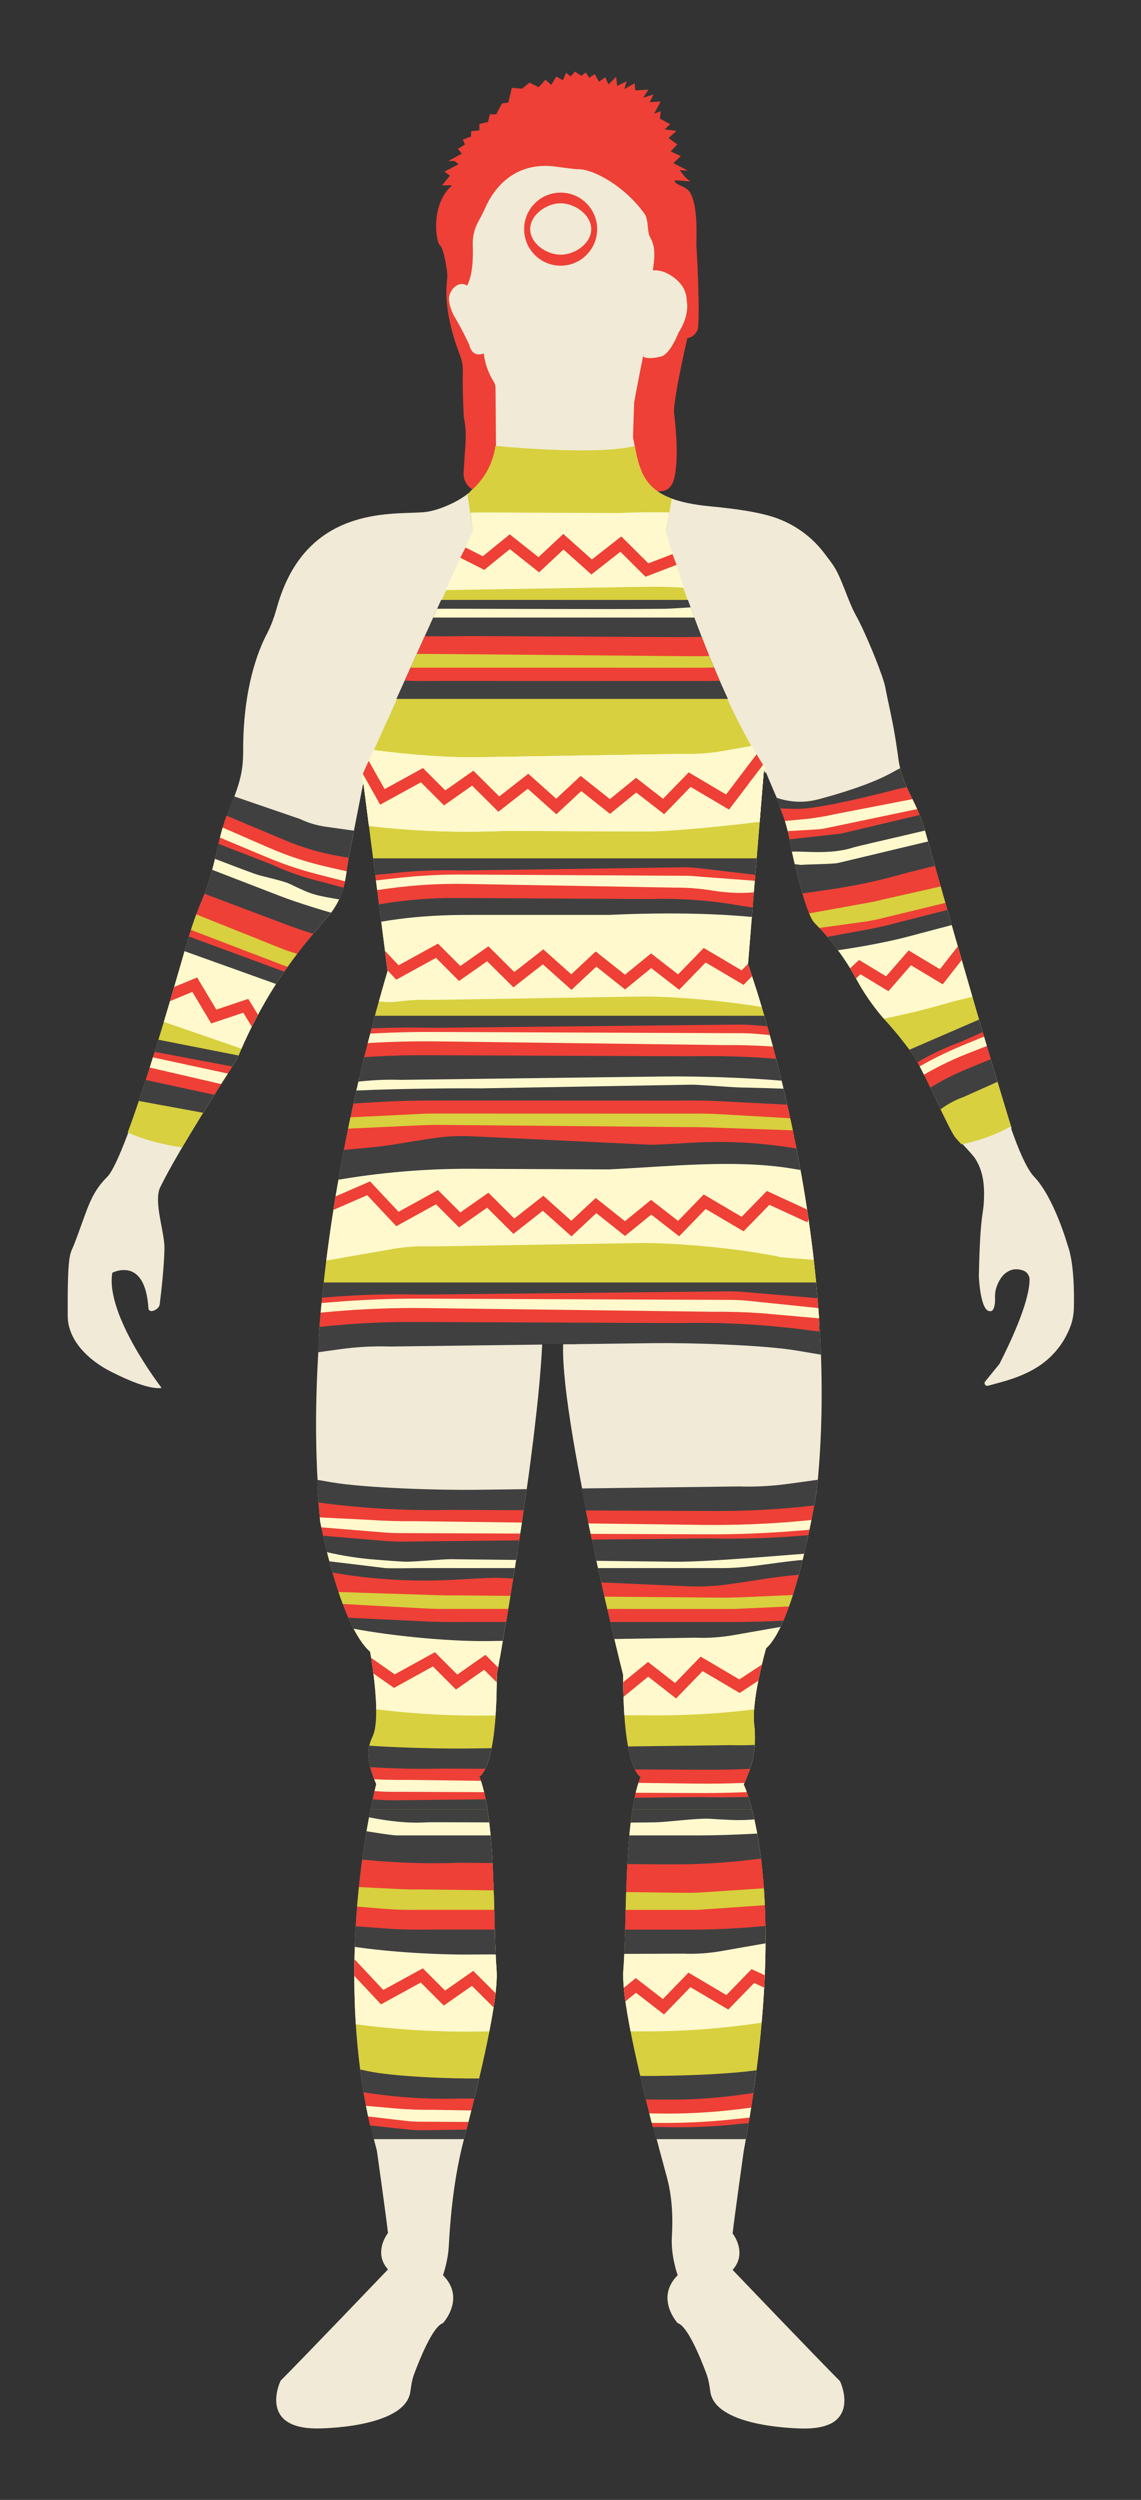 <?xml version="1.0" encoding="utf-8"?>
<!-- Generator: Adobe Illustrator 19.2.1, SVG Export Plug-In . SVG Version: 6.00 Build 0)  -->
<svg version="1.1" id="Layer_1" xmlns="http://www.w3.org/2000/svg" xmlns:xlink="http://www.w3.org/1999/xlink" x="0px" y="0px"
	 viewBox="0 0 148.75 325.75" style="enable-background:new 0 0 148.75 325.75;" xml:space="preserve">
<rect x="0" y="0" width="148.75" height="325.75" fill="#333333" stroke="none"/>
<style type="text/css">
	.st0{fill:#F0EAD6;}
	.st1{fill:#EE4036;}
	.st2{fill:#BE1E2D;}
	.st3{clip-path:url(#XMLID_2_);fill:#404041;}
	.st4{clip-path:url(#XMLID_2_);fill:none;stroke:#FFFFFF;stroke-width:2;stroke-miterlimit:10;}
	.st5{clip-path:url(#XMLID_3_);fill:#F0EAD6;}
	.st6{clip-path:url(#XMLID_3_);fill:#EE4036;}
	.st7{clip-path:url(#XMLID_3_);fill:none;}
	.st8{clip-path:url(#XMLID_3_);fill:none;stroke:#404041;stroke-miterlimit:10;}
	.st9{clip-path:url(#XMLID_3_);fill:#404041;}
	.st10{clip-path:url(#XMLID_3_);fill:#FFF9CD;}
	.st11{clip-path:url(#XMLID_4_);fill:#F0EAD6;}
	.st12{clip-path:url(#XMLID_4_);}
	.st13{clip-path:url(#XMLID_4_);fill:#D8D03E;}
	.st14{clip-path:url(#XMLID_4_);fill:none;}
	.st15{clip-path:url(#XMLID_4_);fill:#404041;}
	.st16{clip-path:url(#XMLID_4_);fill:#EE4036;}
	.st17{clip-path:url(#XMLID_4_);fill:#FFF9CD;}
	.st18{clip-path:url(#XMLID_5_);fill:#FFF9CD;}
	.st19{clip-path:url(#XMLID_5_);fill:none;stroke:#EE4036;stroke-width:1.5;stroke-miterlimit:10;}
	.st20{clip-path:url(#XMLID_4_);fill:none;stroke:#EE4036;stroke-width:1.5;stroke-miterlimit:10;}
	.st21{fill:#FFF9CD;}
	.st22{clip-path:url(#XMLID_6_);fill:#404041;}
	.st23{clip-path:url(#XMLID_6_);fill:#FFF9CD;}
	.st24{clip-path:url(#XMLID_6_);fill:#EE4036;}
	.st25{clip-path:url(#XMLID_6_);fill:#D8D03E;}
	.st26{fill:#404041;}
	.st27{fill:#FFFFFF;}
	.st28{fill:none;}
	.st29{fill:#00ADEE;}
	.st30{fill:#26A9E0;}
	.st31{clip-path:url(#XMLID_7_);fill:#1B75BB;}
	.st32{clip-path:url(#XMLID_7_);fill:#FFFFFF;}
	.st33{clip-path:url(#XMLID_8_);fill:#E5E2B6;}
	.st34{clip-path:url(#XMLID_8_);fill:#EE4036;}
	.st35{clip-path:url(#XMLID_8_);fill:#FFFFFF;}
	.st36{fill:#D7182A;}
	.st37{clip-path:url(#XMLID_9_);fill:#FFF9CD;}
	.st38{clip-path:url(#XMLID_9_);fill:#EE4036;}
	.st39{clip-path:url(#XMLID_9_);fill:#58595B;}
	.st40{clip-path:url(#XMLID_10_);fill:#FFF9CD;}
	.st41{clip-path:url(#XMLID_10_);fill:#EE4036;}
	.st42{clip-path:url(#XMLID_10_);fill:#58595B;}
	.st43{fill:none;stroke:#58595B;stroke-width:1.5;stroke-miterlimit:10;}
	.st44{fill:#58595B;}
	.st45{fill:#A6A8AB;}
	.st46{clip-path:url(#XMLID_11_);fill:#EE4036;}
	.st47{clip-path:url(#XMLID_11_);}
	.st48{clip-path:url(#XMLID_11_);fill:none;stroke:#404041;stroke-miterlimit:10;}
	.st49{clip-path:url(#XMLID_12_);fill:#EE4036;}
	.st50{clip-path:url(#XMLID_12_);}
	.st51{clip-path:url(#XMLID_12_);fill:none;stroke:#404041;stroke-miterlimit:10;}
	.st52{clip-path:url(#XMLID_13_);fill:#D8D03E;}
	.st53{clip-path:url(#XMLID_13_);fill:#00ADEE;}
	.st54{clip-path:url(#XMLID_13_);fill:#EE4036;}
	.st55{clip-path:url(#XMLID_14_);fill:#D8D03E;}
	.st56{clip-path:url(#XMLID_14_);fill:#EE4036;}
	.st57{clip-path:url(#XMLID_14_);fill:#00ADEE;}
	.st58{fill:none;stroke:#404041;stroke-width:1.5;stroke-miterlimit:10;}
	.st59{fill:#EF4136;}
	.st60{opacity:0.51;fill:#BE1E2D;}
	.st61{clip-path:url(#XMLID_15_);fill:#404041;}
	.st62{clip-path:url(#XMLID_15_);fill:#FFF9CD;}
	.st63{fill:#D8D03E;}
	.st64{opacity:0.28;fill:#FFF9CD;}
	.st65{fill:#1B75BB;}
	.st66{clip-path:url(#XMLID_16_);fill:#D8D03E;}
	.st67{clip-path:url(#XMLID_16_);fill:#404041;}
	.st68{opacity:0.62;fill:#D8D03E;}
</style>
<g id="XMLID_640_">
	<path id="XMLID_301_" class="st0" d="M63.48,62.52l0.44-11.98c0-0.03-0.01-0.06-0.02-0.08c-0.14-0.22-0.94-1.51-1.5-3.3
		c-0.21-0.69-0.27-1.43-0.2-2.15l0-0.04c0.14-1.56-0.3-3.11-1.22-4.38c-0.46-0.63-0.89-1.47-0.89-2.39c0,0-3.17-13.74,5.68-17.58
		c0,0,6.96-3.04,14.27,0.48c0,0,6.34,1.67,6.34,5.55c0,0-0.35,7.89,0,9.33c0,0.01,0,0.01,0,0.01c0.05,0.09,0.91,1.74-0.87,4.38
		c-0.01,0.01-0.02,0.03-0.02,0.05c-0.08,0.48-1.41,8.2-1.67,9.14l-0.49,1.98c-0.52,2.09-0.82,4.29-0.35,6.39
		c0.28,1.27-1.1,2.75-1.19,4.04l0,0l1.08,5.21c0,0.09-0.09,0.15-0.18,0.14l-18.69-4.02L63.48,62.52z"/>
	<path id="XMLID_300_" class="st1" d="M85.2,63.98c1.27,0.17,2.29-0.04,2.68-1.58c0.78-3.04-0.02-8.67-0.02-8.67
		c0-2.17,1.75-9.67,1.75-9.67l0,0c0.76-0.11,1.35-0.73,1.41-1.5c0.23-3.23-0.24-10.75-0.24-10.75c0.06-1.99,0.09-4.96-0.73-6.58
		c-0.54-1.08-1.98-1.01-2.12-1.69c-0.03-0.13,2.14,0.16,2.05,0.09c-0.94-0.69-0.91-0.99-1.32-1.36c-0.24-0.21,1.24,0.04,0.94-0.08
		l-1.82-0.93l0.97-0.91l-1.31-0.62l0.85-0.92l-1.14-0.83l1.05-0.92l-1.55-0.2l0.72-0.67l-1.34-0.74l0.12-0.97l-0.86,0.33l0.83-1.58
		l-1.42,0.08l0.5-1l-1.34,0.42l0.67-1.04l-1.71,0.08l-0.08-0.92L81.4,11.6l0.29-1l-1.23,0.59l-0.14-1.17L79.33,11l-0.42-0.93
		l-0.82,0.58l-0.56-1l-0.7,0.49l-0.47-0.69l-0.58,0.43l-0.83-0.55L74.4,9.96l-0.6-0.48l-0.42,0.98l-0.85-0.48l-0.67,1.08l-0.75-0.67
		l-0.88,0.96l-1.21-0.58l-0.96,0.79l-1.33-0.12l-0.46,1.92l-0.83,0.12l-0.75,1.42h-0.83l-0.25,1l-1.11,0.25v0.83l-1.06,0.12
		l-0.05,0.7l-1.04,0.38l0.26,0.65L59.7,19.4l0.5,0.62l-1.75,0.96h0.79l0.54,0.42l-1.83,0.96l0.71,0.54l-1.04,1.25h1.33
		c-2.83,2.42-2.17,7.33-1.58,7.83c0.42,0.36,0.75,2.25,0.9,3.29c0.07,0.45,0.05,0.89,0,1.34c-0.42,3.6,0.92,7.68,1.69,9.66
		c0.28,0.71,0.41,1.47,0.38,2.24c-0.07,1.93,0.12,5.8,0.12,5.8c0.44,2.25,0.23,3.08,0,6.91c-0.01,0.14-0.01,0.28-0.02,0.42
		c0,0.03,0,0.07,0,0.1c-0.01,1.78,1.89,2.92,3.49,2.16l0.19-0.09c1.5-0.67,0.88-1.63,0.71-2.63l-0.15-0.87l-0.08-9.76
		c0-0.29-0.08-0.57-0.24-0.82c-0.01-0.01-0.01-0.02-0.02-0.03c-0.93-1.53-1.43-3.3-1.3-5.08c0.07-0.92-0.1-2.23-1.04-3.8
		c-0.51-0.85-1.62-2.66-1.12-3.58c0.73-1.35,0.82-3.45,0.75-5.38c-0.04-1.12,0.27-2.2,0.83-3.18c0.3-0.53,0.57-1.07,0.82-1.63
		c0.77-1.74,3.12-5.84,8.65-5.4c0.38,0.03,2.98,0.41,3.36,0.4c1.96-0.07,6.05,2.1,8.71,5.77c0.61,0.84,0.32,2.33,0.75,3.08
		c1.23,2.17,0.01,4.17,0.13,8.11c0.04,1.12-0.02,2.25-0.24,3.35c-0.64,3.2-1.9,9.59-1.97,10.1l-0.25,7.69l-0.03,1.22
		c-0.02,1.01,0.62,1.91,1.58,2.22L85.2,63.98z"/>
	<path id="XMLID_299_" class="st0" d="M85.39,35.23c0.51,0,1,0.11,1.46,0.33c1.03,0.5,2.68,1.62,2.68,3.67c0,0,0.46,1.72-1.08,4.14
		c0,0-1.17,3.03-2.42,3.11c0,0-1.43,0.42-2.17,0l0.63-11.25H85.39z"/>
	<path id="XMLID_298_" class="st0" d="M63.09,46.04c0,0-1.48,0.75-1.92-1.13c0,0-0.92-1.97-1.8-3.44c-0.37-0.61-0.64-1.28-0.78-1.98
		c-0.06-0.3-0.08-0.6-0.04-0.82c0.26-1.3,1.48-2.07,2.35-1.44l2.18,5.43V46.04z"/>
	<g id="XMLID_200_">
		<defs>
			<path id="XMLID_201_" d="M139.19,162.27c0,0-1.75-6.2-4.37-8.93c-0.97-1.01-2.05-3.56-3.01-6.32l0.08,0.04
				c0,0-4.57-14.72-11.32-38.89c-1.07-3.82-2.97-5.68-3.44-9.24c-0.08-0.59-0.15-1.13-0.23-1.62c-0.07-0.5-0.15-0.96-0.22-1.39
				c-0.43-2.58-0.83-4.07-1.28-6.42c-0.12-0.64-0.62-2.04-1.24-3.62c-0.27-0.68-0.56-1.38-0.86-2.08c-0.2-0.46-0.4-0.92-0.6-1.36
				c-0.4-0.88-0.79-1.67-1.13-2.28c-1.08-1.97-1.83-4.83-2.91-6.45c-0.34-0.52-0.74-1-1.09-1.48c-1.55-2.1-3.66-3.7-6.1-4.63
				c-2.19-0.84-5.48-1.3-8.87-1.62c-8.82-0.84-9.12-4.05-10.06-8.93c-0.12-0.62-0.18-1.18-0.17-1.66l-17.75,0.17
				c0,0,1.36,7.75-7.54,10.76c-0.69,0.23-1.41,0.39-2.14,0.44c-4.23,0.28-15.21-0.75-18.89,12.3c-0.34,1.22-0.75,2.42-1.34,3.54
				c-1.16,2.21-3.13,7.17-3.09,15.39c0.02,4.68-1.9,6.45-3.1,11.8c-1.91,8.55-2.01,5.75-4.29,13.55
				c-0.89,3.05-7.72,27.4-10.33,30.01c-2.33,2.33-2.57,4.35-4.37,8.93c-0.47,1.18-0.83,0.96-0.78,9.22c0.02,3.18,2.73,5.75,5.57,7.2
				c2.39,1.22,5.21,2.4,6.75,2.15c0,0-7.37-9.5-6.43-15c0,0,4.18-2.25,4.63,4.62c0.05,0.76,1.46,0.25,1.55-0.51
				c0.24-1.91,0.57-4.92,0.62-7.25c0.05-2.13-1.47-6.12-0.54-8.03c2.35-4.79,8.16-13.79,10-16.67c2.43-5.96,5.8-11.49,9.98-16.39
				l1.86-2.17c1.12-1.31,1.91-2.89,2.23-4.59c0.24-1.28,0.38-2.6,0.59-3.66l1.81-9.22l3.16,24.56c0,0,0,0,0,0
				c-0.01,0.04-0.03,0.09-0.04,0.13c-0.05,0.16-0.1,0.34-0.16,0.54c-0.02,0.08-0.05,0.16-0.07,0.24c-0.06,0.18-0.11,0.38-0.17,0.59
				c-0.03,0.11-0.06,0.21-0.09,0.32c-0.06,0.22-0.13,0.45-0.2,0.69c-0.03,0.12-0.07,0.23-0.1,0.36c-0.1,0.34-0.2,0.7-0.31,1.08
				c-0.01,0.03-0.02,0.06-0.03,0.09c-0.12,0.42-0.24,0.87-0.37,1.35c-0.03,0.11-0.06,0.23-0.09,0.35c-0.1,0.36-0.2,0.72-0.3,1.11
				c-0.05,0.17-0.09,0.35-0.14,0.53c-0.09,0.36-0.19,0.72-0.28,1.1c-0.05,0.19-0.1,0.38-0.15,0.57c-0.11,0.43-0.22,0.88-0.34,1.34
				c-0.04,0.14-0.07,0.28-0.11,0.42c-0.15,0.61-0.3,1.24-0.46,1.88c-0.03,0.13-0.06,0.27-0.09,0.4c-0.12,0.52-0.25,1.05-0.37,1.59
				c-0.05,0.23-0.1,0.46-0.16,0.68c-0.11,0.47-0.21,0.95-0.32,1.44c-0.06,0.25-0.11,0.5-0.17,0.76c-0.11,0.51-0.22,1.02-0.33,1.54
				c-0.05,0.24-0.1,0.47-0.15,0.7c-0.16,0.76-0.31,1.53-0.47,2.32c-0.69,3.49-1.35,7.26-1.93,11.22c-0.29,1.98-0.56,4-0.8,6.07
				c-0.12,1.03-0.23,2.07-0.34,3.12c-0.53,5.24-0.86,10.67-0.87,16.12c0,1.13,0.01,2.25,0.03,3.38c0.07,3.15,0.25,6.29,0.56,9.4
				c0.01,0.09,0.01,0.17,0.02,0.26c0,0,2.53,13.5,6.52,17c0,0,0.06,0.33,0.15,0.88c0.05,0.29,0.1,0.65,0.16,1.05
				c0.01,0.06,0.02,0.12,0.03,0.19c0.16,1.2,0.34,2.75,0.42,4.26c0.02,0.31,0.03,0.62,0.03,0.92c0.01,0.61,0,1.19-0.04,1.72
				c-0.06,0.8-0.19,1.49-0.41,1.98c-0.33,0.72-0.59,1.47-0.57,2.27c0.02,0.72,0.16,1.65,0.55,2.78c0.13,0.38,0.29,0.78,0.48,1.2
				c0,0-2.78,10.44-2.86,24.27c-0.05,7.24,0.65,15.41,2.86,23.48c0,0,1.2,8.5,1.45,10.75c0,0-0.95,1.18-0.89,2.65
				c0.03,0.67,0.26,1.4,0.89,2.1c0,0-11.25,11.75-14,14.5c0,0-0.57,1.19-0.57,2.53c0,1.72,0.96,3.69,5.32,3.69
				c0,0,11.6,0.03,12.25-4.82c0.11-0.78,0.21-1.55,0.49-2.28c0.82-2.19,2.49-6.26,3.76-6.63c0,0,1.42-1.54,1.33-3.47
				c-0.04-0.88-0.39-1.84-1.33-2.78c0,0,0.65-1.77,0.76-3.84c0.19-3.53,0.54-7.04,1.21-10.5c0.22-1.15,0.48-2.3,0.78-3.44
				c0.26-0.99,0.53-2.02,0.79-3.08c0.53-2.1,1.06-4.28,1.54-6.4c0.12-0.53,0.24-1.06,0.35-1.57c0.91-4.16,1.56-7.92,1.58-10.15
				c0-0.28-0.01-0.53-0.02-0.76c-0.5-6.25,0-19.5-2.25-25.25c0,0,2.3-0.75,2.27-13.25c0,0,0-0.02,0-0.03c0-0.01,0-0.01,0-0.02
				c0-0.02,0.01-0.04,0.02-0.08c0-0.03,0.01-0.06,0.02-0.09c0.01-0.07,0.03-0.14,0.04-0.24c0.02-0.1,0.04-0.2,0.06-0.33
				c0.01-0.05,0.02-0.1,0.03-0.15c0.03-0.16,0.06-0.34,0.1-0.54c0-0.02,0.01-0.04,0.01-0.06c0.04-0.2,0.07-0.42,0.12-0.65
				c0.01-0.07,0.02-0.13,0.04-0.2c0.05-0.27,0.1-0.56,0.15-0.87c0-0.02,0.01-0.04,0.01-0.06c0.06-0.34,0.12-0.69,0.19-1.07
				c0,0,0-0.01,0-0.01c0.06-0.37,0.13-0.75,0.2-1.16c0.01-0.03,0.01-0.06,0.02-0.09c0.07-0.41,0.14-0.84,0.22-1.29
				c0-0.02,0.01-0.05,0.01-0.07c0.07-0.44,0.15-0.9,0.23-1.36c0.01-0.05,0.02-0.1,0.02-0.15c0.08-0.47,0.16-0.96,0.24-1.46
				c0-0.03,0.01-0.05,0.01-0.08c0.17-1.04,0.35-2.14,0.53-3.28c0-0.03,0.01-0.05,0.01-0.08c0.09-0.56,0.18-1.13,0.27-1.71
				c0.01-0.03,0.01-0.07,0.02-0.1c0.28-1.79,0.57-3.67,0.85-5.58c0-0.02,0.01-0.05,0.01-0.07c0.09-0.62,0.18-1.25,0.27-1.87
				c0.01-0.04,0.01-0.07,0.02-0.11c0.28-1.93,0.55-3.87,0.79-5.79c0-0.03,0.01-0.06,0.01-0.1c0.08-0.62,0.16-1.24,0.24-1.86
				c0-0.04,0.01-0.07,0.01-0.11c0.08-0.62,0.15-1.24,0.22-1.85c0,0,0-0.01,0-0.01c0.15-1.24,0.28-2.46,0.4-3.63
				c0-0.03,0.01-0.07,0.01-0.1c0.06-0.57,0.11-1.12,0.16-1.67c0-0.04,0.01-0.08,0.01-0.12c0.15-1.68,0.27-3.26,0.34-4.7
				c0-0.03,0-0.07,0.01-0.1c0.02-0.46,0.04-0.9,0.05-1.32c0-0.04,0-0.07,0-0.11c0-0.13,0-0.25,0.01-0.38h2.76
				c0,0.02-0.01,0.05-0.01,0.07c0,0,0,0.01,0,0.01c-0.34,1.7-0.16,4.79,0.33,8.59c0.07,0.54,0.15,1.1,0.23,1.67
				c0.25,1.71,0.54,3.52,0.87,5.4c0.11,0.62,0.22,1.26,0.34,1.89c0.23,1.27,0.48,2.56,0.74,3.85c0.13,0.64,0.26,1.29,0.39,1.93
				c0.23,1.15,0.47,2.29,0.71,3.42c0.06,0.27,0.11,0.54,0.17,0.8c1.98,9.24,3.97,17.11,3.97,17.11c-0.02,10.16,1.49,12.56,2.06,13.1
				c0.13,0.13,0.21,0.15,0.21,0.15c-2.25,5.75-1.75,19-2.25,25.25c-0.11,1.4,0.18,3.79,0.7,6.64c0.05,0.29,0.11,0.58,0.16,0.87
				c0.17,0.88,0.36,1.8,0.56,2.75c0.07,0.31,0.14,0.63,0.21,0.95c0.21,0.96,0.43,1.94,0.67,2.92c0.08,0.33,0.16,0.66,0.23,0.99
				c0.24,0.99,0.48,1.97,0.72,2.95s0.49,1.94,0.73,2.87c0.16,0.62,0.32,1.23,0.48,1.83c0.08,0.3,0.16,0.59,0.23,0.88
				c0.15,0.58,0.3,1.14,0.45,1.68c0.15,0.54,0.29,1.05,0.42,1.55c0.18,0.64,0.32,1.29,0.43,1.94c0.22,1.31,0.31,2.63,0.32,3.96
				c0,0.66-0.02,1.33-0.06,1.99c-0.03,0.47-0.02,0.94,0.01,1.39c0.07,1.02,0.27,1.94,0.45,2.6c0.04,0.15,0.07,0.28,0.11,0.39
				c0.11,0.38,0.19,0.6,0.19,0.6c-3,3,0,6.25,0,6.25l0,0c0.16,0.05,0.32,0.15,0.49,0.3c0.29,0.25,0.58,0.65,0.88,1.12
				c0.14,0.23,0.28,0.46,0.42,0.72c0.23,0.43,0.46,0.89,0.68,1.36c0.11,0.23,0.21,0.46,0.31,0.7c0.23,0.53,0.44,1.05,0.63,1.54
				c0.13,0.32,0.24,0.62,0.34,0.9c0.07,0.18,0.13,0.37,0.18,0.56c0.15,0.56,0.23,1.14,0.31,1.72c0.06,0.45,0.22,0.86,0.45,1.24
				c0.16,0.25,0.35,0.48,0.57,0.69c0.11,0.11,0.23,0.21,0.35,0.31c0.25,0.2,0.52,0.38,0.82,0.55c0.59,0.34,1.26,0.62,1.97,0.86
				c0.18,0.06,0.36,0.11,0.54,0.17c3.46,1.01,7.55,1,7.55,1c7.75,0,4.75-6.22,4.75-6.22c-2.75-2.75-14-14.5-14-14.5
				c2-2.25,0-4.75,0-4.75c0.25-2.25,1.45-10.75,1.45-10.75c6.4-34.5,0-47.75,0-47.75c0.26-0.56,0.48-1.1,0.67-1.61
				c0.19-0.5,0.34-1,0.46-1.52c0.24-1.03,0.34-2.08,0.33-3.14c-0.01-0.53-0.04-1.06-0.1-1.59c-0.09-0.81-0.04-1.84,0.09-2.92
				c0.38-3.24,1.46-6.97,1.46-6.97c3.98-3.5,6.63-20.74,6.63-20.74c3.5-34-8.99-68.37-8.99-68.37l2.08-25.37l0.52,1.26
				c1.8,4.35,2.27,4.63,3.09,9.27c0,0,1.77,8.21,2.99,9.43c2.15,2.17,3.98,4.62,5.43,7.28c0.08,0.14,0.16,0.29,0.24,0.43
				c0.52,0.94,1.1,1.84,1.73,2.71c0.63,0.87,1.3,1.71,2.02,2.5c0.67,0.74,1.51,1.72,2.39,2.87c0.29,0.38,0.59,0.78,0.89,1.2
				c0.19,0.26,0.4,0.6,0.62,0.99c0.33,0.59,0.7,1.29,1.08,2.06c0.51,1.02,1.04,2.15,1.55,3.24c0.9,1.91,1.75,3.69,2.32,4.58
				c0.22,0.34,2.11,2.21,2.6,2.96c0.86,1.35,1.13,2.91,1.13,4.46c0,3.25-0.49,1.59-0.68,10.86c0,0,0.18,4.52,1.43,4.52
				c0,0,0.86,0.22,0.78-1.86c-0.02-0.55,0.08-1.1,0.29-1.61c0.27-0.67,0.74-1.47,1.51-1.81c0.31-0.14,0.67-0.21,1.08-0.17
				c0.21,0.02,0.43,0.07,0.66,0.15c0.12,0.04,0.24,0.1,0.34,0.18c0.3,0.22,0.5,0.58,0.51,0.97c0.02,1.28-0.51,4.31-3.92,11.03
				l-1.86,2.29c-0.22,0.27,0.03,0.66,0.36,0.56c0.52-0.15,1.15-0.3,1.83-0.5c0.46-0.13,0.94-0.28,1.44-0.45s1.02-0.37,1.53-0.61
				c2.33-1.06,4.72-2.84,6.02-6.15c0.32-0.81,0.47-1.68,0.49-2.55C140.05,168.37,140.01,164.48,139.19,162.27z"/>
		</defs>
		<clipPath id="XMLID_2_">
			<use xlink:href="#XMLID_201_"  style="overflow:visible;"/>
		</clipPath>
		<path id="XMLID_297_" style="clip-path:url(#XMLID_2_);fill:#F0EAD6;" d="M139.27,162.27c0,0-1.75-6.2-4.37-8.93
			c-0.97-1.01-2.05-3.56-3.01-6.32l0.08,0.04c0,0-4.57-14.72-11.32-38.89c-1.07-3.82-2.97-5.68-3.44-9.24
			c-0.62-4.69-1.12-6.31-1.72-9.43c-0.28-1.47-2.49-6.9-3.83-9.34c-1.08-1.97-1.83-4.83-2.91-6.45c-0.34-0.52-0.74-1-1.09-1.48
			c-1.55-2.1-3.66-3.7-6.1-4.63c-2.19-0.84-5.48-1.3-8.87-1.62c-8.82-0.84-9.12-4.05-10.06-8.93c-0.12-0.62-0.18-1.18-0.17-1.66
			L64.7,55.56c0,0,1.36,7.75-7.54,10.76c-0.69,0.23-1.41,0.39-2.14,0.44c-4.23,0.28-15.21-0.75-18.89,12.3
			c-0.34,1.22-0.75,2.42-1.34,3.54c-1.16,2.21-3.13,7.17-3.09,15.39c0.02,4.68-1.9,6.45-3.1,11.8c-1.91,8.55-2.01,5.75-4.29,13.55
			c-0.89,3.05-7.72,27.4-10.33,30.01c-2.33,2.33-2.57,4.35-4.37,8.93c-0.47,1.18-0.83,0.96-0.78,9.22c0.02,3.18,2.73,5.75,5.57,7.2
			c2.39,1.22,5.21,2.4,6.75,2.15c0,0-7.37-9.5-6.43-15c0,0,4.18-2.25,4.63,4.62c0.05,0.76,1.46,0.25,1.55-0.51
			c0.24-1.91,0.57-4.92,0.62-7.25c0.05-2.13-1.47-6.12-0.54-8.03c2.35-4.79,8.16-13.79,10-16.67c2.43-5.96,5.8-11.49,9.98-16.39
			l1.86-2.17c1.12-1.31,1.91-2.89,2.23-4.59c0.24-1.28,0.38-2.6,0.59-3.66l1.81-9.22l3.2,24.86l46.83,0.36l2.21-26.97l0.52,1.26
			c1.8,4.35,2.27,4.63,3.09,9.27c0,0,1.77,8.21,2.99,9.43c2.15,2.17,3.98,4.62,5.43,7.28c0.08,0.14,0.16,0.29,0.24,0.43
			c1.05,1.87,2.31,3.62,3.75,5.21c0.89,0.99,2.08,2.4,3.28,4.07c1.51,2.12,4.26,8.85,5.57,10.87c0.22,0.34,2.11,2.21,2.6,2.96
			c0.86,1.35,1.13,2.91,1.13,4.46c0,3.25-0.49,1.59-0.68,10.86c0,0,0.18,4.52,1.43,4.52c0,0,0.86,0.22,0.79-1.86
			c-0.02-0.55,0.08-1.1,0.29-1.61c0.43-1.07,1.37-2.46,3.25-1.83c0.49,0.16,0.84,0.63,0.85,1.14c0.02,1.28-0.51,4.31-3.92,11.03
			l-1.86,2.29c-0.22,0.27,0.03,0.66,0.36,0.56c2.78-0.78,8.52-1.83,10.83-7.71c0.32-0.81,0.47-1.68,0.49-2.55
			C140.13,168.37,140.1,164.48,139.27,162.27z"/>
		<g id="XMLID_294_" style="clip-path:url(#XMLID_2_);">
			<path id="XMLID_296_" class="st0" d="M50.9,125.6c0,0-3.07,9.43-5.76,23.07c-2.75,13.97-5.09,32.35-3.32,49.55
				c0,0,2.53,13.5,6.52,17c0,0,1.52,8.41,0.33,11.01c-0.33,0.72-0.59,1.47-0.57,2.27c0.03,0.96,0.26,2.29,1.03,3.97
				c0,0-6.45,24.25,0,47.75c0,0,1.2,8.5,1.45,10.75c0,0-2,2.5,0,4.75c0,0-11.25,11.75-14,14.5c0,0-3,6.22,4.75,6.22
				c0,0,11.6,0.03,12.25-4.82c0.11-0.78,0.21-1.55,0.49-2.28c0.82-2.19,2.49-6.26,3.76-6.63c0,0,3-3.25,0-6.25
				c0,0,0.65-1.77,0.76-3.84c0.25-4.71,0.8-9.39,1.99-13.94c2.08-7.95,4.54-18.31,4.24-21.97c-0.5-6.25,0-19.5-2.25-25.25
				c0,0,2.3-0.75,2.27-13.25c0,0,8.36-45.81,5.36-50.31v-42.16L50.9,125.6z"/>
			<path id="XMLID_295_" class="st0" d="M109.61,310.22c-2.75-2.75-14-14.5-14-14.5c2-2.25,0-4.75,0-4.75
				c0.25-2.25,1.45-10.75,1.45-10.75c6.4-34.5,0-47.75,0-47.75c0.26-0.56,0.48-1.1,0.67-1.61c0.75-1.99,0.93-4.13,0.69-6.25
				c-0.37-3.25,1.54-9.89,1.54-9.89c3.98-3.5,6.63-20.74,6.63-20.74c3.5-34-8.99-68.37-8.99-68.37H78.29l-4.09,44.26
				c-0.12,1.25-0.37,2.47-0.62,3.7c-1.55,7.77,7.75,44.65,7.75,44.65c-0.02,12.5,2.27,13.25,2.27,13.25
				c-2.25,5.75-1.75,19-2.25,25.25c-0.36,4.49,3.41,19.03,5.56,26.87c0.71,2.57,0.84,5.24,0.68,7.9c-0.15,2.51,0.76,4.98,0.76,4.98
				c-3,3,0,6.25,0,6.25c1.27,0.36,2.94,4.44,3.76,6.63c0.27,0.73,0.38,1.5,0.49,2.28c0.66,4.84,12.25,4.82,12.25,4.82
				C112.61,316.44,109.61,310.22,109.61,310.22z"/>
		</g>
		<rect id="XMLID_293_" x="66.37" y="124.11" style="clip-path:url(#XMLID_2_);fill:#F0EAD6;" width="14.33" height="47.33"/>
		<path id="XMLID_292_" style="clip-path:url(#XMLID_2_);fill:#D8D03E;" d="M27.72,105.7c-0.48,1.29,1.01,2.74,0.6,4.64
			c-1.86,8.56-3.41,5.65-5.63,13.47c-0.61,2.16-4.41,14.83-7.33,23.09c3.75,2.16,8.78,2.65,8.78,2.65l1,0
			c2.54-4.34,4.53-9.05,5.75-10.99c2.39-5.98,5.72-11.53,9.87-16.45l1.85-2.19c1.11-1.32,2.89-2.9,3.2-4.6
			c0.23-1.28,0.36-2.6,0.56-3.66l0.79-3.09C44.45,109.39,31.82,107.3,27.72,105.7z"/>
		<path id="XMLID_291_" style="clip-path:url(#XMLID_2_);fill:#D8D03E;" d="M63.79,58.02c0,0,14.19,1.51,19.34,0
			c0,0,1.03,3.32,4.89,4.46l-1.24,7.01c0,0,5.7,19.64,13.04,30.82l-1.84,22.46c-0.16,1.93,1.31,4.73,1.68,6.63l1.75,3.25
			c3.41,9.03,3.67,17.63,4.5,27.25l2.24,14.34H40.79c0,0,0.67-12.32,3.05-24.6c1.55-8.02,2.64-14.37,4.08-21.92
			c0.2-1.08,1.27-5.2,0.75-6.8c-0.45-1.36,0.93-3.12,0.18-6.01c-0.46-1.77-0.73-3.58-0.84-5.4l-0.85-8.26l14.51-32.08l-0.71-4.61
			C60.96,64.55,63.77,60.48,63.79,58.02z"/>
		<path id="XMLID_290_" style="clip-path:url(#XMLID_2_);fill:#D8D03E;" d="M98.24,105.7l7.75-1.42c2.79-0.59,5.53-1.42,8.17-2.49
			l9.2-3.72l12,46.33v0c-4.1,3.33-9.21,5.15-14.49,5.15h-0.17L98.24,105.7z"/>
		<path id="XMLID_289_" style="clip-path:url(#XMLID_2_);fill:#D8D03E;" d="M41.63,272.57c0,0,18.58,5,24.74,1.5l7.04-76.5
			c0,0-4.08,0.15-8.15,0.2c-4.28,0.06-4.28,0.06-12.66-1.74c-5.28-1.13-12.89-3.33-14.83-1.72L41.63,272.57z"/>
		<path id="XMLID_288_" style="clip-path:url(#XMLID_2_);fill:#D8D03E;" d="M74.46,198.07c0,0,23.81,0.75,33.56-5l-4.5,82.24
			c0,0-18.15,3.24-22.82,0l-6.24-71.24V198.07z"/>
		<path id="XMLID_287_" style="clip-path:url(#XMLID_2_);fill:none;" d="M139.27,162.27c0,0-1.75-6.2-4.37-8.93
			c-0.97-1.01-2.05-3.56-3.01-6.32l0.08,0.04c0,0-4.57-14.72-11.32-38.89c-1.07-3.82-2.97-5.68-3.44-9.24
			c-0.62-4.69-1.12-6.31-1.72-9.43c-0.28-1.47-2.49-6.9-3.83-9.34c-1.08-1.97-1.83-4.83-2.91-6.45c-0.34-0.52-0.74-1-1.09-1.48
			c-1.55-2.1-3.66-3.7-6.1-4.63c-2.19-0.84-5.48-1.3-8.87-1.62c-8.82-0.84-9.12-4.05-10.06-8.93c-0.12-0.62-0.18-1.18-0.17-1.66
			L64.7,55.56c0,0,1.36,7.75-7.54,10.76c-0.69,0.23-1.41,0.39-2.14,0.44c-4.23,0.28-15.21-0.75-18.89,12.3
			c-0.34,1.22-0.75,2.42-1.34,3.54c-1.16,2.21-3.13,7.17-3.09,15.39c0.02,4.68-1.9,6.45-3.1,11.8c-1.91,8.55-2.01,5.75-4.29,13.55
			c-0.89,3.05-7.72,27.4-10.33,30.01c-2.33,2.33-2.57,4.35-4.37,8.93c-0.47,1.18-0.83,0.96-0.78,9.22c0.02,3.18,2.73,5.75,5.57,7.2
			c2.39,1.22,5.21,2.4,6.75,2.15c0,0-7.37-9.5-6.43-15c0,0,4.18-2.25,4.63,4.62c0.05,0.76,1.46,0.25,1.55-0.51
			c0.24-1.91,0.57-4.92,0.62-7.25c0.05-2.13-1.47-6.12-0.54-8.03c2.35-4.79,8.16-13.79,10-16.67c2.43-5.96,5.8-11.49,9.98-16.39
			l1.86-2.17c1.12-1.31,1.91-2.89,2.23-4.59c0.24-1.28,0.38-2.6,0.59-3.66l1.81-9.22l3.16,24.56c-0.83,2.69-3.27,11.01-5.46,22.13
			c-2.75,13.97-5.09,32.35-3.32,49.55c0,0,2.53,13.5,6.52,17c0,0,1.52,8.41,0.33,11.01c-0.33,0.72-0.59,1.47-0.57,2.27
			c0.03,0.96,0.26,2.29,1.03,3.97c0,0-6.45,24.25,0,47.75c0,0,1.2,8.5,1.45,10.75c0,0-2,2.5,0,4.75c0,0-11.25,11.75-14,14.5
			c0,0-3,6.22,4.75,6.22c0,0,11.6,0.03,12.25-4.82c0.11-0.78,0.21-1.55,0.49-2.28c0.82-2.19,2.49-6.26,3.76-6.63c0,0,3-3.25,0-6.25
			c0,0,0.65-1.77,0.76-3.84c0.25-4.71,0.8-9.39,1.99-13.94c2.08-7.95,4.54-18.31,4.24-21.97c-0.5-6.25,0-19.5-2.25-25.25
			c0,0,2.3-0.75,2.27-13.25c0,0,6.37-34.92,5.99-46.78h3.14c-0.12,0.71-0.26,1.42-0.4,2.12c-1.55,7.77,7.75,44.65,7.75,44.65
			c-0.02,12.5,2.27,13.25,2.27,13.25c-2.25,5.75-1.75,19-2.25,25.25c-0.36,4.49,3.41,19.03,5.56,26.87c0.71,2.57,0.84,5.24,0.68,7.9
			c-0.15,2.51,0.76,4.98,0.76,4.98c-3,3,0,6.25,0,6.25c1.27,0.36,2.94,4.44,3.76,6.63c0.27,0.73,0.38,1.5,0.49,2.28
			c0.66,4.84,12.25,4.82,12.25,4.82c7.75,0,4.75-6.22,4.75-6.22c-2.75-2.75-14-14.5-14-14.5c2-2.25,0-4.75,0-4.75
			c0.25-2.25,1.45-10.75,1.45-10.75c6.4-34.5,0-47.75,0-47.75c0.26-0.56,0.48-1.1,0.67-1.61c0.75-1.99,0.93-4.13,0.69-6.25
			c-0.37-3.25,1.54-9.89,1.54-9.89c3.98-3.5,6.63-20.74,6.63-20.74c3.5-34-8.99-68.37-8.99-68.37h0l2.08-25.37l0.52,1.26
			c1.8,4.35,2.27,4.63,3.09,9.27c0,0,1.77,8.21,2.99,9.43c2.15,2.17,3.98,4.62,5.43,7.28c0.08,0.14,0.16,0.29,0.24,0.43
			c1.05,1.87,2.31,3.62,3.75,5.21c0.89,0.99,2.08,2.4,3.28,4.07c1.51,2.12,4.26,8.85,5.57,10.87c0.22,0.34,2.11,2.21,2.6,2.96
			c0.86,1.35,1.13,2.91,1.13,4.46c0,3.25-0.49,1.59-0.68,10.86c0,0,0.18,4.52,1.43,4.52c0,0,0.86,0.22,0.79-1.86
			c-0.02-0.55,0.08-1.1,0.29-1.61c0.43-1.07,1.37-2.46,3.25-1.83c0.49,0.16,0.84,0.63,0.85,1.14c0.02,1.28-0.51,4.31-3.92,11.03
			l-1.86,2.29c-0.22,0.27,0.03,0.66,0.36,0.56c2.78-0.78,8.52-1.83,10.83-7.71c0.32-0.81,0.47-1.68,0.49-2.55
			C140.13,168.37,140.1,164.48,139.27,162.27z"/>
		<rect id="XMLID_286_" x="69.52" y="170.24" style="clip-path:url(#XMLID_2_);fill:#D8D03E;" width="7.33" height="4.01"/>
		<path id="XMLID_285_" class="st3" d="M103.57,278.74H41.43v-10.27l6.43,1.39c3.47,0.75,11.14,1.03,14.69,0.97l20.4-0.34
			c1.68,0.07,12.51-0.01,17.44-1.01l3.19-1.02V278.74z"/>
		<path id="XMLID_284_" style="clip-path:url(#XMLID_2_);fill:#EE4036;" d="M101.57,276.32l-5.26,0.45
			c-3.34,0.37-6.71,0.49-10.07,0.39l-31.29,0.42c-0.58,0-1.16-0.03-1.74-0.09l-7.63-0.82v-4.33l1.72,0.28
			c4.18,0.67,8.41,0.95,12.64,0.83l27.14,0.14c3.44,0.02,6.88-0.23,10.28-0.74l3.47-0.52L101.57,276.32z"/>
		<path id="XMLID_276_" style="clip-path:url(#XMLID_2_);fill:#FFF9CD;" d="M100.38,275.66l-5.03,0.52
			c-3.07,0.32-6.15,0.47-9.24,0.45l-30.97-0.16c-0.71,0.01-1.42-0.02-2.13-0.1l-6.09-0.71v-1.33l4.64,0.41
			c1.63,0.14,3.27,0.2,4.91,0.18l29.24,0.48c3.57,0.06,7.13-0.13,10.67-0.57l3.99-0.5V275.66z"/>
		<path id="XMLID_275_" class="st3" d="M142.71,102.65l-40.94,9.37l-1.85-8.53l1.29,0.45c1.79,0.63,3.74,0.7,5.57,0.2
			c9.51-2.6,9.86-4.08,11.13-4.17c0.85-0.06,1.71-0.12,2.53-0.35l11.1-3.1c1.14-0.18,2.25-0.53,3.29-1.06l5.7-2.85L142.71,102.65z"
			/>
		<path id="XMLID_274_" style="clip-path:url(#XMLID_2_);fill:#EE4036;" d="M140.86,100.58l-3.43,1.2
			c-2.16,0.84-4.39,1.46-6.67,1.84l-20.88,4.95c-0.39,0.08-0.79,0.14-1.19,0.16l-6.34,0.7l-1.29-4.11l2.75,0.08
			c2.94,0.05,10.49-1.88,13.29-2.6l13.44-2.8c2.31-0.48,4.56-1.22,6.73-2.21l2.21-1.01L140.86,100.58z"/>
		<path id="XMLID_273_" style="clip-path:url(#XMLID_2_);fill:#FFF9CD;" d="M140.71,99.93l-3.55,1.3c-2.16,0.79-4.37,1.43-6.62,1.9
			l-22.54,4.72c-0.51,0.12-1.04,0.2-1.57,0.23l-4.58,0.27l-0.28-1.3l3.46-0.33c1.22-0.12,2.42-0.32,3.61-0.59l21.35-4.14
			c2.6-0.5,5.15-1.25,7.63-2.24l2.8-1.11L140.71,99.93z"/>
		<path id="XMLID_272_" class="st3" d="M113.54,138.96l38.54-16.69l3.97,9.47l-3.86,0.63c-2.48,0.23-7.44,2-9.66,3l-16.9,7.57
			c-1.09,0.38-2.11,0.94-3.05,1.64l-5.08,3.85L113.54,138.96z"/>
		<path id="XMLID_271_" style="clip-path:url(#XMLID_2_);fill:#EE4036;" d="M115.74,140.66l3.15-1.81c1.97-1.22,4.05-2.24,6.22-3.03
			l19.62-8.68c0.37-0.15,0.75-0.28,1.14-0.38l5.64-2.71l2,5.38l-2.02,0.26c-2.9,0.49-5.68,1.35-8.31,2.58l-17.21,7.06
			c-2.18,0.9-4.26,2.03-6.22,3.41l-1.99,1.4L115.74,140.66z"/>
		<path id="XMLID_270_" style="clip-path:url(#XMLID_2_);fill:#FFF9CD;" d="M115.99,141.27l3.25-1.93c1.98-1.18,4.04-2.2,6.16-3.08
			l21.29-8.76c0.48-0.22,0.98-0.39,1.5-0.52l4.45-1.1l0.52,1.23l-3.34,0.96c-1.18,0.34-2.32,0.75-3.44,1.24l-20.23,7.97
			c-2.47,0.97-4.84,2.17-7.09,3.6l-2.55,1.61L115.99,141.27z"/>
		<path id="XMLID_269_" class="st3" d="M32.93,167.11h79.14v10.27l-8.18-1.39c-4.41-0.75-14.19-1.03-18.7-0.97l-34.39,0.44
			c-2.14-0.07-4.29,0.05-6.4,0.34l-11.47,1.58V167.11z"/>
		<path id="XMLID_268_" style="clip-path:url(#XMLID_2_);fill:#EE4036;" d="M35.47,169.53l6.7-0.45c4.26-0.37,8.54-0.49,12.83-0.39
			l39.85-0.42c0.74,0,1.48,0.03,2.22,0.09l9.72,0.82v4.33l-2.19-0.28c-5.32-0.67-10.71-0.95-16.1-0.83l-34.56-0.14
			c-4.38-0.02-8.76,0.23-13.1,0.74l-4.42,0.52L35.47,169.53z"/>
		<path id="XMLID_267_" style="clip-path:url(#XMLID_2_);fill:#FFF9CD;" d="M36.99,170.19l6.41-0.52c3.91-0.32,7.84-0.47,11.77-0.45
			l39.44,0.16c0.91-0.01,1.81,0.02,2.71,0.1l9.38,0.97l0.09,1.34l-7.63-0.68c-2.08-0.14-4.17-0.2-6.26-0.18l-37.24-0.48
			c-4.54-0.06-9.08,0.13-13.59,0.57l-5.09,0.5V170.19z"/>
		<path id="XMLID_266_" class="st3" d="M44.2,111.85h57.6v10.27l-5.96-1.39c-3.21-0.75-10.33-1.03-13.61-0.97L57.2,120.2
			c-1.56-0.07-3.12,0.05-4.66,0.34l-8.35,1.58V111.85z"/>
		<path id="XMLID_265_" style="clip-path:url(#XMLID_2_);fill:#EE4036;" d="M46.05,114.27l4.88-0.45c3.1-0.37,6.22-0.49,9.33-0.39
			l29-0.42c0.54,0,1.08,0.03,1.62,0.09l7.82,0.92l0.6,4.42l-2.94-0.46c-3.87-0.67-7.79-0.95-11.71-0.83l-25.15-0.14
			c-3.19-0.02-6.38,0.23-9.53,0.74l-3.22,0.52L46.05,114.27z"/>
		<path id="XMLID_264_" style="clip-path:url(#XMLID_2_);fill:#FFF9CD;" d="M47.16,114.93l4.67-0.52c2.84-0.32,5.7-0.47,8.57-0.45
			l28.7,0.16c0.66-0.01,1.32,0.02,1.97,0.1l7.34,0.55l0.03,1.49l-0.25,0.02c-1.77,0.16-3.54,0.05-5.29-0.23
			c-1.65-0.27-3.33-0.41-5-0.39c-0.02,0-0.03,0-0.05,0l-27.1-0.48c-3.3-0.06-6.61,0.13-9.88,0.57l-3.71,0.5V114.93z"/>
		<g id="XMLID_260_" style="clip-path:url(#XMLID_2_);">
			<defs>
				<path id="XMLID_261_" d="M65.86,108.27l17.84,0.08c3.97,0.02,11.15-0.76,15.57-1.29l0.56-6.86c-0.62-0.94-1.23-1.95-1.82-3
					l-3.93,0.69c-1.66,0.29-3.34,0.4-5.02,0.34l-27,0.44c-3.63,0.06-8.82-0.33-13.36-0.94l-1.53,3.39l0.67,6.48
					C53.81,108.31,59.84,108.54,65.86,108.27z"/>
			</defs>
			<use xlink:href="#XMLID_261_"  style="overflow:visible;fill:#FFF9CD;"/>
			<clipPath id="XMLID_3_">
				<use xlink:href="#XMLID_261_"  style="overflow:visible;"/>
			</clipPath>
			<path id="XMLID_263_" class="st10" d="M65.86,108.27l17.84,0.08c3.97,0.02,11.15-0.76,15.57-1.29l0.56-6.86
				c-0.62-0.94-1.23-1.95-1.82-3l-3.93,0.69c-1.66,0.29-3.34,0.4-5.02,0.34l-27,0.44c-3.63,0.06-8.82-0.33-13.36-0.94l-1.53,3.39
				l0.67,6.48C53.81,108.31,59.84,108.54,65.86,108.27z"/>
			
				<polyline id="XMLID_262_" style="clip-path:url(#XMLID_3_);fill:none;stroke:#EE4036;stroke-width:1.5;stroke-miterlimit:10;" points="
				47.44,99.55 49.85,103.84 55.01,101.01 57.97,103.97 61.63,101.4 65.03,104.78 68.84,101.8 72.52,105.09 75.74,102.09 
				79.52,105.09 82.93,102.31 86.51,105.09 89.91,101.59 94.85,104.51 99.32,98.62 			"/>
		</g>
		<rect id="XMLID_259_" x="28.57" y="235.75" class="st3" width="83.5" height="19.14"/>
		<path id="XMLID_258_" style="clip-path:url(#XMLID_2_);fill:#FFF9CD;" d="M103.08,262.93l-1.44,0.25
			c-5.92,1.04-11.93,1.55-17.94,1.52l-17.84-0.08c-7.62,0.35-15.25-0.1-22.77-1.34l-2.15-0.36v-10.27l2.39,0.52
			c5.09,1.1,13.53,1.6,18.73,1.51l26.99-0.11c1.68,0.07,3.37-0.05,5.02-0.34l9.01-1.58V262.93z"/>
		<path id="XMLID_257_" class="st3" d="M113.22,235.75H34.08v-10.27l8.18,1.39c4.41,0.75,14.19,1.03,18.7,0.97l34.39-0.44
			c2.14,0.07,4.29-0.05,6.4-0.34l11.47-1.58V235.75z"/>
		<path id="XMLID_256_" style="clip-path:url(#XMLID_2_);fill:#EE4036;" d="M110.67,233.33l-6.7,0.45
			c-4.26,0.37-8.54,0.49-12.83,0.39l-39.85,0.42c-0.74,0-1.48-0.03-2.22-0.09l-9.72-0.82v-4.33l2.19,0.28
			c5.32,0.67,10.71,0.95,16.1,0.83l34.56,0.15c4.38,0.02,8.76-0.23,13.1-0.74l4.42-0.52L110.67,233.33z"/>
		<path id="XMLID_255_" style="clip-path:url(#XMLID_2_);fill:#FFF9CD;" d="M109.15,232.67l-6.41,0.52
			c-3.91,0.32-7.84,0.47-11.77,0.45l-39.44-0.16c-0.91,0.01-1.81-0.02-2.71-0.1l-7.76-0.71v-1.33l5.91,0.41
			c2.08,0.14,4.17,0.2,6.26,0.18l37.24,0.48c4.54,0.06,9.08-0.13,13.59-0.57l5.09-0.5V232.67z"/>
		<path id="XMLID_254_" style="clip-path:url(#XMLID_2_);fill:#FFF9CD;" d="M109.15,237.08l-3.99,1.41
			c-3.91,0.32-9.98,0.68-13.91,0.67l-39.51,0c-0.91,0.01-6.1-0.92-7-1l-3.67-1.07v-1.33l2.53,0.17c1.96,0.14,6.95,1.85,12,1.53
			c0.88-0.06,22.05,0.13,29.81,0c1.46-0.02,5.58-0.56,7.04-0.47c4.94,0.31,4.94,0.31,11.62-0.73l5.09-0.5V237.08z"/>
		
			<polyline id="XMLID_253_" style="clip-path:url(#XMLID_2_);fill:none;stroke:#EE4036;stroke-width:1.5;stroke-miterlimit:10;" points="
			40.39,258.71 46.07,256.24 49.82,260.24 54.99,257.41 57.94,260.36 61.61,257.79 65.01,261.18 68.81,258.19 72.5,261.49 
			75.71,258.49 79.49,261.49 82.9,258.71 86.49,261.49 89.88,257.99 94.82,260.91 98.15,257.49 103.57,259.99 		"/>
		<path id="XMLID_252_" style="clip-path:url(#XMLID_2_);fill:#EE4036;" d="M108.19,250.24l-9.87,0.85
			c-2.72,0.23-5.44,0.35-8.17,0.35l-34.26-0.01c-1.87,0.04-3.75,0-5.61-0.14l-14.44-1.05v-9.25l10.1,1.18
			c4.64,0.54,9.32,0.73,13.99,0.56l27.13,0.21c4.01,0.03,8.02-0.22,11.99-0.74l9.15-1.21V250.24z"/>
		<path id="XMLID_251_" style="clip-path:url(#XMLID_2_);fill:#D8D03E;" d="M110.67,247.49l-19.34,1.35
			c-0.28,0.02-0.57,0.03-0.85,0.03l-36.07-0.01c-1.39,0.03-2.79-0.01-4.18-0.12l-15.12-1.24v-2.17l17.07,0.83
			c0.87,0.04,1.73,0.06,2.6,0.04l34.26,0.44c0.96,0.01,1.92-0.01,2.88-0.08l18.75-1.24V247.49z"/>
		<polygon id="XMLID_250_" class="st3" points="156.94,114.97 104.75,127.46 99.8,112.22 151.99,99.73 		"/>
		<path id="XMLID_249_" style="clip-path:url(#XMLID_2_);fill:#FFF9CD;" d="M146.17,101.76l-2.23,1.8c-2.46,0.88-6.33,2.13-8.9,2.73
			l-25.79,6.16c-0.59,0.15-4.23,0.18-4.84,0.25l-2.69-0.33l-0.36-1.12l1.7-0.25c1.32-0.19,5.04,0.47,8.25-0.59
			c0.56-0.18,14.43-3.33,19.46-4.65c0.95-0.25,3.49-1.34,4.47-1.5c3.31-0.51,3.31-0.51,7.39-2.43l3.19-1.21L146.17,101.76z"/>
		<path id="XMLID_248_" style="clip-path:url(#XMLID_2_);fill:#EE4036;" d="M154.39,109.85l-6.89,2.36
			c-1.89,0.65-3.82,1.22-5.77,1.72l-24.55,6.25c-1.33,0.37-2.69,0.68-4.05,0.93l-10.57,1.95l-2.04-6.06l7.5-1.07
			c3.45-0.49,6.84-1.22,10.15-2.19l19.48-4.82c2.88-0.71,5.69-1.61,8.43-2.68l6.29-2.46L154.39,109.85z"/>
		<path id="XMLID_247_" style="clip-path:url(#XMLID_2_);fill:#D8D03E;" d="M154.24,108.9l-13.07,4.39
			c-0.19,0.06-0.39,0.12-0.58,0.17l-25.07,6.06c-0.96,0.26-1.94,0.46-2.94,0.6l-10.85,1.5l-0.59-1.82l12.09-2.18
			c0.61-0.11,1.22-0.24,1.82-0.4l23.93-5.4c0.67-0.15,1.33-0.33,1.98-0.55l12.69-4.2L154.24,108.9z"/>
		<polygon id="XMLID_246_" class="st3" points="116.86,213.66 62.07,214.61 33.36,213.66 33.36,200.98 116.86,200.98 		"/>
		<path id="XMLID_245_" style="clip-path:url(#XMLID_2_);fill:#FFF9CD;" d="M111.95,202.86l-6.41,0.35
			c-3.91,0.21-7.54,1.13-11.46,1.12H54.24c-0.91,0.01-3.1,0.05-4,0l-11-1.33l2.5-0.95l0.69,0.16c2.15,0.51,4.33,0.85,6.53,1.02
			c1.64,0.13,3.38,0.26,3.94,0.27c1.04,0.02,4.79-0.33,5.83-0.33l29.33,0.33c4.54,0.04,14.28-0.89,18.79-1.18l5.09-0.33V202.86z"/>
		<path id="XMLID_244_" style="clip-path:url(#XMLID_2_);fill:#EE4036;" d="M112.98,210.57l-9.87,0.56
			c-2.72,0.16-5.45,0.23-8.18,0.23l-34.26-0.01c-1.87,0.03-3.75,0-5.61-0.09l-14.44-0.69v-6.13l2.63,0.46
			c5.26,0.92,10.62,1.25,15.95,0.95c1.93-0.11,3.81-0.22,5.51-0.26l24.97,1.11c1.66,0.07,3.33,0,4.98-0.22
			c4.42-0.59,5.78-0.95,9.17-1.25l9.15-0.8V210.57z"/>
		<path id="XMLID_243_" style="clip-path:url(#XMLID_2_);fill:#D8D03E;" d="M115.46,208.75l-19.34,0.89
			c-0.28,0.01-0.57,0.02-0.85,0.02l-36.07-0.01c-1.39,0.02-2.79,0-4.18-0.08l-15.12-0.82v-1.44l17.07,0.55
			c0.87,0.03,1.73,0.04,2.6,0.03l34.26,0.29c0.96,0.01,1.92-0.01,2.88-0.05l18.75-0.82V208.75z"/>
		<polygon id="XMLID_242_" class="st3" points="35.94,140.1 87.33,139.15 114.26,140.1 114.26,152.78 35.94,154.84 		"/>
		<path id="XMLID_241_" style="clip-path:url(#XMLID_2_);fill:#FFF9CD;" d="M40.23,141.63l5.32-1.12c3.85-0.22,7.62-0.35,11.45-0.34
			h37.36c0.85-0.01,2.91-0.05,3.75,0l10.32,1.33l-2.34,0.95l-0.65-0.16c-2.01-0.51,0.64-0.16-1.43-0.33
			c-1.54-0.13-7.09-0.25-7.62-0.26c-0.98-0.02-5.27-0.37-6.25-0.36l-27.5,0.48c-4.26-0.04-13.41,0.08-17.64,0.37l-4.77,0.33V141.63z
			"/>
		<path id="XMLID_240_" style="clip-path:url(#XMLID_2_);fill:#EE4036;" d="M39.58,144.19l9.25-0.56c2.55-0.16,5.11-0.23,7.67-0.23
			l32.14,0.01c1.76-0.03,3.51,0,5.27,0.09l13.54,0.69v6.13l-2.47-0.46c-4.94-0.92-9.96-1.25-14.96-0.95
			c-1.81,0.11-3.57,0.22-5.17,0.26l-23.42-1.11c-1.56-0.07-3.13,0-4.67,0.22c-4.15,0.59-5.42,0.95-8.6,1.25l-8.58,0.8V144.19z"/>
		<path id="XMLID_239_" style="clip-path:url(#XMLID_2_);fill:#D8D03E;" d="M37.25,146.01l18.15-0.89c0.27-0.01,0.53-0.02,0.8-0.02
			l33.83,0.01c1.31-0.02,2.62,0,3.92,0.08l14.18,0.82v1.44l-16.01-0.55c-0.81-0.03-1.63-0.04-2.44-0.03l-32.14-0.29
			c-0.9-0.01-1.8,0.01-2.7,0.05l-17.59,0.82V146.01z"/>
		<path id="XMLID_238_" class="st3" d="M114.26,202.04H35.11v-10.27l8.18,1.39c4.41,0.75,14.19,1.03,18.7,0.97l34.39-0.44
			c2.14,0.07,4.29-0.05,6.4-0.34l11.47-1.58V202.04z"/>
		<path id="XMLID_237_" style="clip-path:url(#XMLID_2_);fill:#EE4036;" d="M111.71,199.62l-6.7,0.45
			c-4.26,0.37-8.54,0.49-12.83,0.39l-39.85,0.42c-0.74,0-1.48-0.03-2.22-0.09l-9.72-0.82v-4.33l2.19,0.28
			c5.32,0.67,10.71,0.95,16.1,0.83l34.56,0.14c4.38,0.02,8.76-0.23,13.1-0.74l4.42-0.52L111.71,199.62z"/>
		<path id="XMLID_236_" style="clip-path:url(#XMLID_2_);fill:#FFF9CD;" d="M110.19,198.96l-6.41,0.52
			c-3.91,0.32-7.84,0.47-11.77,0.45l-39.44-0.16c-0.91,0.01-1.81-0.02-2.71-0.1l-10.3-0.84l0.82-1.17l7.63,0.38
			c2.08,0.14,4.17,0.2,6.26,0.18l37.24,0.48c4.54,0.06,9.08-0.13,13.59-0.57l5.09-0.5V198.96z"/>
		<path id="XMLID_235_" style="clip-path:url(#XMLID_2_);fill:#FFF9CD;" d="M104.67,221.75l-1.44,0.25
			c-5.92,1.04-11.93,1.55-17.94,1.52l-17.84-0.08c-7.62,0.35-15.25-0.1-22.77-1.34l-2.15-0.36v-10.27l2.39,0.52
			c5.09,1.1,13.52,1.93,18.73,1.85l27-0.44c1.68,0.07,3.37-0.05,5.02-0.34l9.01-1.58V221.75z"/>
		
			<polyline id="XMLID_234_" style="clip-path:url(#XMLID_2_);fill:none;stroke:#EE4036;stroke-width:1.5;stroke-miterlimit:10;" points="
			41.98,217.52 46.44,215.58 51.41,219.06 56.57,216.22 59.53,219.18 63.2,216.61 66.6,219.99 70.4,217.01 74.09,220.31 77.3,217.3 
			81.08,220.31 84.49,217.52 88.07,220.31 91.47,216.81 96.41,219.72 100.83,216.81 105.16,218.81 		"/>
		<path id="XMLID_233_" style="clip-path:url(#XMLID_2_);fill:none;" d="M139.28,162.27c0,0-1.75-6.2-4.37-8.93
			c-0.97-1.01-2.05-3.56-3.01-6.32l0.08,0.04c0,0-4.57-14.72-11.32-38.89c-1.07-3.82-2.97-5.68-3.44-9.24
			c-0.08-0.59-0.15-1.13-0.23-1.62c-0.07-0.5-0.15-0.96-0.22-1.39c-0.43-2.58-0.83-4.07-1.28-6.42c-0.12-0.64-0.62-2.04-1.24-3.62
			c-0.27-0.68-0.56-1.38-0.86-2.08c-0.2-0.46-0.4-0.92-0.6-1.36c-0.4-0.88-0.79-1.67-1.13-2.28c-1.08-1.97-1.83-4.83-2.91-6.45
			c-0.34-0.52-0.74-1-1.09-1.48c-1.55-2.1-3.66-3.7-6.1-4.63c-2.19-0.84-5.48-1.3-8.87-1.62c-8.82-0.84-9.12-4.05-10.06-8.93
			c-0.12-0.62-0.18-1.18-0.17-1.66L64.7,55.56c0,0,1.36,7.75-7.54,10.76c-0.69,0.23-1.41,0.39-2.14,0.44
			c-4.23,0.28-15.21-0.75-18.89,12.3c-0.34,1.22-0.75,2.42-1.34,3.54c-1.16,2.21-3.13,7.17-3.09,15.39c0.02,4.68-1.9,6.45-3.1,11.8
			c-1.91,8.55-2.01,5.75-4.29,13.55c-0.89,3.05-7.72,27.4-10.33,30.01c-2.33,2.33-2.57,4.35-4.37,8.93
			c-0.47,1.18-0.83,0.96-0.78,9.22c0.02,3.18,2.73,5.75,5.57,7.2c2.39,1.22,5.21,2.4,6.75,2.15c0,0-7.37-9.5-6.43-15
			c0,0,4.18-2.25,4.63,4.62c0.05,0.76,1.46,0.25,1.55-0.51c0.24-1.91,0.57-4.92,0.62-7.25c0.05-2.13-1.47-6.12-0.54-8.03
			c2.35-4.79,8.16-13.79,10-16.67c2.43-5.96,5.8-11.49,9.98-16.39l1.86-2.17c1.12-1.31,1.91-2.89,2.23-4.59
			c0.24-1.28,0.38-2.6,0.59-3.66l1.81-9.22l3.16,24.56c0,0,0,0,0,0c-0.01,0.04-0.03,0.09-0.04,0.13c-0.05,0.16-0.1,0.34-0.16,0.54
			c-0.02,0.08-0.05,0.16-0.07,0.24c-0.06,0.18-0.11,0.38-0.17,0.59c-0.03,0.11-0.06,0.21-0.09,0.32c-0.06,0.22-0.13,0.45-0.2,0.69
			c-0.03,0.12-0.07,0.23-0.1,0.36c-0.1,0.34-0.2,0.7-0.31,1.08c-0.01,0.03-0.02,0.06-0.03,0.09c-0.12,0.42-0.24,0.87-0.37,1.35
			c-0.03,0.11-0.06,0.23-0.09,0.35c-0.1,0.36-0.19,0.72-0.3,1.11c-0.05,0.17-0.09,0.35-0.14,0.53c-0.09,0.36-0.19,0.72-0.28,1.1
			c-0.05,0.19-0.1,0.38-0.15,0.57c-0.11,0.43-0.22,0.88-0.34,1.34c-0.04,0.14-0.07,0.28-0.11,0.42c-0.15,0.61-0.3,1.24-0.46,1.88
			c-0.03,0.13-0.06,0.27-0.09,0.4c-0.12,0.52-0.25,1.05-0.37,1.59c-0.05,0.23-0.1,0.46-0.16,0.68c-0.11,0.47-0.21,0.95-0.32,1.44
			c-0.06,0.25-0.11,0.5-0.17,0.76c-0.11,0.51-0.22,1.02-0.33,1.54c-0.05,0.24-0.1,0.47-0.15,0.7c-0.16,0.76-0.31,1.53-0.47,2.32
			c-0.69,3.49-1.35,7.26-1.93,11.22c-0.29,1.98-0.56,4-0.8,6.07c-0.12,1.03-0.23,2.07-0.34,3.12c-0.53,5.24-0.86,10.67-0.87,16.12
			c0,1.13,0.01,2.25,0.03,3.38c0.07,3.15,0.25,6.29,0.56,9.4c0.01,0.09,0.01,0.17,0.02,0.26c0,0,2.53,13.5,6.52,17
			c0,0,0.06,0.33,0.15,0.88c0.05,0.29,0.1,0.65,0.16,1.05c0.01,0.06,0.02,0.12,0.03,0.19c0.16,1.2,0.34,2.75,0.42,4.26
			c0.02,0.31,0.03,0.62,0.03,0.92c0.01,0.61,0,1.19-0.04,1.72c-0.06,0.8-0.19,1.49-0.41,1.98c-0.33,0.72-0.59,1.47-0.57,2.27
			c0.02,0.72,0.16,1.65,0.55,2.78c0.13,0.38,0.29,0.78,0.48,1.2c0,0-2.78,10.44-2.86,24.27c-0.05,7.24,0.65,15.41,2.86,23.48
			c0,0,1.2,8.5,1.45,10.75c0,0-0.95,1.18-0.89,2.65c0.03,0.67,0.26,1.4,0.89,2.1c0,0-11.25,11.75-14,14.5c0,0-0.57,1.19-0.57,2.53
			c0,1.72,0.96,3.69,5.32,3.69c0,0,11.6,0.03,12.25-4.82c0.11-0.78,0.21-1.55,0.49-2.28c0.82-2.19,2.49-6.26,3.76-6.63
			c0,0,1.42-1.54,1.33-3.47c-0.04-0.88-0.39-1.84-1.33-2.78c0,0,0.65-1.77,0.76-3.84c0.19-3.53,0.54-7.04,1.21-10.5
			c0.22-1.15,0.48-2.3,0.78-3.44c0.26-0.99,0.53-2.02,0.79-3.08c0.53-2.1,1.06-4.28,1.54-6.4c0.12-0.53,0.24-1.06,0.35-1.57
			c0.91-4.16,1.56-7.92,1.58-10.15c0-0.28-0.01-0.53-0.02-0.76c-0.5-6.25,0-19.5-2.25-25.25c0,0,2.3-0.75,2.27-13.25
			c0,0,0-0.02,0-0.03c0-0.01,0-0.01,0-0.02c0-0.02,0.01-0.04,0.02-0.08c0-0.03,0.01-0.06,0.02-0.09c0.01-0.07,0.03-0.14,0.04-0.24
			c0.02-0.1,0.04-0.2,0.06-0.33c0.01-0.05,0.02-0.1,0.03-0.15c0.03-0.16,0.06-0.34,0.1-0.54c0-0.02,0.01-0.04,0.01-0.06
			c0.04-0.2,0.07-0.42,0.12-0.65c0.01-0.07,0.02-0.13,0.04-0.2c0.05-0.27,0.1-0.56,0.15-0.87c0-0.02,0.01-0.04,0.01-0.06
			c0.06-0.34,0.12-0.69,0.19-1.07c0,0,0-0.01,0-0.01c0.06-0.37,0.13-0.75,0.2-1.16c0.01-0.03,0.01-0.06,0.02-0.09
			c0.07-0.41,0.14-0.84,0.22-1.29c0-0.02,0.01-0.05,0.01-0.07c0.07-0.44,0.15-0.9,0.23-1.36c0.01-0.05,0.02-0.1,0.02-0.15
			c0.08-0.47,0.16-0.96,0.24-1.46c0-0.03,0.01-0.05,0.01-0.08c0.17-1.04,0.35-2.14,0.53-3.28c0-0.03,0.01-0.05,0.01-0.08
			c0.09-0.56,0.18-1.13,0.27-1.71c0.01-0.03,0.01-0.07,0.02-0.1c0.28-1.79,0.57-3.67,0.85-5.58c0-0.02,0.01-0.05,0.01-0.07
			c0.09-0.62,0.18-1.25,0.27-1.87c0.01-0.04,0.01-0.07,0.02-0.11c0.28-1.93,0.55-3.87,0.79-5.79c0-0.03,0.01-0.06,0.01-0.1
			c0.08-0.62,0.16-1.24,0.24-1.86c0-0.04,0.01-0.07,0.01-0.11c0.08-0.62,0.15-1.24,0.22-1.85c0,0,0-0.01,0-0.01
			c0.15-1.24,0.28-2.46,0.4-3.63c0-0.03,0.01-0.07,0.01-0.1c0.06-0.57,0.11-1.12,0.16-1.67c0-0.04,0.01-0.08,0.01-0.12
			c0.15-1.68,0.27-3.26,0.34-4.7c0-0.03,0-0.07,0.01-0.1c0.02-0.46,0.04-0.9,0.05-1.32c0-0.04,0-0.07,0-0.11
			c0.01-0.43,0.02-0.84,0.02-1.24c0,0,0-0.01,0-0.01c0-0.41,0-0.8-0.02-1.16c0,0,0,0,0,0h3.14v0c-0.12,0.71-0.25,1.41-0.39,2.11
			c0,0,0,0.01,0,0.01c-0.34,1.7-0.16,4.79,0.33,8.59c0.07,0.54,0.15,1.1,0.23,1.67c0.25,1.71,0.54,3.52,0.87,5.4
			c0.11,0.62,0.22,1.26,0.34,1.89c0.23,1.27,0.48,2.56,0.74,3.85c0.13,0.64,0.26,1.29,0.39,1.93c0.23,1.15,0.47,2.29,0.71,3.42
			c0.06,0.27,0.11,0.54,0.17,0.8c1.98,9.24,3.97,17.11,3.97,17.11c-0.02,10.16,1.49,12.56,2.06,13.1c0.13,0.13,0.21,0.15,0.21,0.15
			c-2.25,5.75-1.75,19-2.25,25.25c-0.11,1.4,0.18,3.79,0.7,6.64c0.05,0.29,0.11,0.58,0.16,0.87c0.17,0.88,0.36,1.8,0.56,2.75
			c0.07,0.31,0.14,0.63,0.21,0.95c0.21,0.96,0.43,1.94,0.67,2.92c0.08,0.33,0.15,0.66,0.23,0.99c0.24,0.99,0.48,1.97,0.72,2.95
			c0.24,0.97,0.49,1.94,0.73,2.87c0.16,0.62,0.32,1.23,0.48,1.83c0.08,0.3,0.16,0.59,0.23,0.88c0.15,0.58,0.3,1.14,0.45,1.68
			c0.15,0.54,0.29,1.05,0.42,1.55c0.18,0.64,0.32,1.29,0.43,1.94c0.22,1.31,0.31,2.63,0.32,3.96c0,0.66-0.02,1.33-0.06,1.99
			c-0.03,0.47-0.02,0.94,0.01,1.39c0.07,1.02,0.27,1.94,0.45,2.6c0.04,0.15,0.07,0.28,0.11,0.39c0.11,0.38,0.19,0.6,0.19,0.6
			c-3,3,0,6.25,0,6.25l0,0l0,0c0.16,0.05,0.32,0.15,0.49,0.3c0.29,0.25,0.58,0.65,0.88,1.12c0.14,0.23,0.28,0.46,0.42,0.72
			c0.23,0.43,0.46,0.89,0.68,1.36c0.11,0.23,0.21,0.46,0.31,0.7c0.23,0.53,0.44,1.05,0.63,1.54c0.13,0.32,0.24,0.62,0.34,0.9
			c0.07,0.18,0.13,0.37,0.18,0.56c0.15,0.56,0.23,1.14,0.31,1.72c0.06,0.45,0.22,0.86,0.45,1.24c0.16,0.25,0.35,0.48,0.57,0.69
			c0.11,0.11,0.23,0.21,0.35,0.31c0.25,0.2,0.52,0.38,0.82,0.55c0.59,0.34,1.26,0.62,1.97,0.86c0.18,0.06,0.36,0.11,0.54,0.17
			c3.46,1.01,7.55,1,7.55,1c7.75,0,4.75-6.22,4.75-6.22c-2.75-2.75-14-14.5-14-14.5c2-2.25,0-4.75,0-4.75
			c0.25-2.25,1.45-10.75,1.45-10.75c6.4-34.5,0-47.75,0-47.75c0.26-0.56,0.48-1.1,0.67-1.61c0.19-0.5,0.34-1,0.46-1.52
			c0.24-1.03,0.34-2.08,0.33-3.14c-0.01-0.53-0.04-1.06-0.1-1.59c-0.09-0.81-0.04-1.84,0.09-2.92c0.38-3.24,1.46-6.97,1.46-6.97
			c3.98-3.5,6.63-20.74,6.63-20.74c3.5-34-8.99-68.37-8.99-68.37l0,0l2.08-25.37l0.52,1.26c1.8,4.35,2.27,4.63,3.09,9.27
			c0,0,1.77,8.21,2.99,9.43c2.15,2.17,3.98,4.62,5.43,7.28c0.08,0.14,0.16,0.29,0.24,0.43c0.52,0.94,1.1,1.84,1.73,2.71
			c0.63,0.87,1.3,1.71,2.02,2.5c0.67,0.74,1.51,1.72,2.39,2.87c0.29,0.38,0.59,0.78,0.89,1.2c0.19,0.26,0.4,0.6,0.62,0.99
			c0.33,0.59,0.7,1.29,1.08,2.06c0.51,1.02,1.04,2.15,1.55,3.24c0.9,1.91,1.75,3.69,2.32,4.58c0.22,0.34,2.11,2.21,2.6,2.96
			c0.86,1.35,1.12,2.91,1.12,4.46c0,3.25-0.49,1.59-0.68,10.86c0,0,0.18,4.52,1.43,4.52c0,0,0.86,0.22,0.79-1.86
			c-0.02-0.55,0.08-1.1,0.29-1.61c0.27-0.67,0.74-1.47,1.51-1.81c0.31-0.14,0.67-0.21,1.08-0.17c0.21,0.02,0.43,0.07,0.66,0.15
			c0.12,0.04,0.24,0.1,0.34,0.18c0.3,0.22,0.5,0.58,0.51,0.97c0.02,1.28-0.51,4.31-3.92,11.03l-1.86,2.29
			c-0.22,0.27,0.03,0.66,0.36,0.56c0.52-0.15,1.15-0.3,1.83-0.5c0.46-0.13,0.94-0.28,1.44-0.45s1.02-0.37,1.53-0.61
			c2.33-1.06,4.72-2.84,6.02-6.15c0.32-0.81,0.47-1.68,0.49-2.55C140.14,168.37,140.11,164.48,139.28,162.27z"/>
		<path id="XMLID_232_" style="clip-path:url(#XMLID_2_);fill:#FFF9CD;" d="M124.37,130.47l17.34-4.21
			c3.86-0.94,10.64-3.41,14.8-4.99l-1.1-6.8c-0.83-0.77-1.66-1.6-2.49-2.47l-3.65,1.61c-1.54,0.68-3.15,1.19-4.8,1.53l-26.11,6.91
			c-3.51,0.93-8.64,1.8-13.2,2.29l-0.68,3.66l2.2,6.13C112.67,133.4,118.59,132.18,124.37,130.47z"/>
		
			<polyline id="XMLID_231_" style="clip-path:url(#XMLID_2_);fill:none;stroke:#EE4036;stroke-width:1.5;stroke-miterlimit:10;" points="
			104.39,126.42 107.76,130.01 112.09,126.02 115.67,128.19 118.61,124.81 122.72,127.28 125.7,123.47 130.07,125.79 132.47,122.1 
			136.86,124.11 139.51,120.59 143.65,122.43 146.11,118.22 151.6,119.87 154.53,113.08 		"/>
		<path id="XMLID_230_" class="st3" d="M44.85,118.09l-39.04-15.5l3.31-8.07l0.81,1.11c1.12,1.53,2.68,2.7,4.47,3.32
			c9.31,3.25,10.43,2.23,11.53,2.88c0.74,0.43,1.47,0.87,2.28,1.15l10.9,3.74c1.04,0.5,2.15,0.83,3.31,1l4.78,0.67L44.85,118.09z"/>
		<path id="XMLID_229_" style="clip-path:url(#XMLID_2_);fill:#EE4036;" d="M45.47,115.86l-3.51-0.95
			c-2.26-0.53-4.44-1.29-6.53-2.26l-20-7.76c-0.37-0.15-0.73-0.33-1.07-0.54l-5.62-3.01L10,97.22l2.22,1.63
			c2.4,1.71,9.7,4.4,12.43,5.39l12.66,5.31c2.18,0.91,4.45,1.58,6.8,1.99l2.4,0.42L45.47,115.86z"/>
		<path id="XMLID_228_" style="clip-path:url(#XMLID_2_);fill:#FFF9CD;" d="M45.05,114.86l-3.66-0.94c-2.23-0.57-4.41-1.3-6.53-2.19
			l-21.24-8.89c-0.49-0.19-0.97-0.42-1.42-0.7l-3.92-2.38l0.51-1.23l3.04,1.69c1.07,0.59,2.17,1.11,3.31,1.56l19.93,8.69
			c2.43,1.06,4.96,1.89,7.56,2.48l2.94,0.67L45.05,114.86z"/>
		<path id="XMLID_227_" class="st3" d="M0.23,131.47l41.21,8.1l-2.09,10.05l-3.54-1.67c-2.17-1.22-7.27-2.57-9.66-3.01L7.95,141.6
			c-1.12-0.3-2.27-0.43-3.44-0.37l-6.37,0.29L0.23,131.47z"/>
		<path id="XMLID_226_" style="clip-path:url(#XMLID_2_);fill:#EE4036;" d="M1.08,134.11l3.62,0.3c2.32,0.11,4.6,0.45,6.84,1.03
			l21.09,3.97c0.39,0.08,0.77,0.19,1.15,0.34l6.18,0.97l-1.4,5.56l-1.81-0.93c-2.67-1.24-5.45-2.11-8.31-2.58l-18.18-3.94
			c-2.31-0.5-4.66-0.74-7.05-0.72l-2.43,0.02L1.08,134.11z"/>
		<path id="XMLID_225_" style="clip-path:url(#XMLID_2_);fill:#FFF9CD;" d="M0.95,134.76l3.77,0.25c2.3,0.15,4.57,0.47,6.82,0.96
			l22.51,4.86c0.52,0.1,1.03,0.24,1.53,0.43l4.29,1.62l-0.27,1.31l-3.3-1.1c-1.16-0.39-2.34-0.7-3.54-0.92l-21.19-4.9
			c-2.58-0.6-5.22-0.95-7.88-1.06l-3.01-0.12L0.95,134.76z"/>
		<polygon id="XMLID_224_" class="st3" points="43.64,134.32 -0.48,117.01 4.08,101.66 47.33,118.32 		"/>
		<path id="XMLID_223_" style="clip-path:url(#XMLID_2_);fill:#FFF9CD;" d="M48.2,119.32l-2.85,0.22c-2.53-0.68-6.42-1.84-8.88-2.8
			l-24.74-9.55c-0.57-0.21-3.59-2.25-4.13-2.54l-2.03-1.79l0.34-1.13l1.54,0.76c1.2,0.59,3.88,3.24,7.13,4.19
			c0.56,0.16,13.77,5.44,18.67,7.2c0.92,0.33,3.64,0.87,4.53,1.3c3.02,1.45,3.02,1.45,7.46,2.19l3.31,0.81L48.2,119.32z"/>
		<path id="XMLID_222_" style="clip-path:url(#XMLID_2_);fill:#EE4036;" d="M46.05,128.42l-2.68,0.27
			c-1.93-0.54-3.84-1.16-5.73-1.86l-23.77-8.77c-1.31-0.45-2.6-0.96-3.87-1.53l-9.82-4.39L1.95,106l6.78,3.37
			c3.12,1.55,6.33,2.87,9.6,3.95l18.78,7.08c2.78,1.05,5.6,1.9,8.46,2.57l2.97,0.85L46.05,128.42z"/>
		<path id="XMLID_220_" style="clip-path:url(#XMLID_2_);fill:#D8D03E;" d="M50.81,129.79l-13.26-3.8
			c-0.19-0.06-0.39-0.12-0.57-0.19l-24.09-9.22c-0.94-0.33-1.86-0.72-2.76-1.17l-9.79-4.91l0.54-1.83l11.2,5.06
			c0.57,0.26,1.14,0.49,1.73,0.7l22.77,9.12c0.64,0.26,1.28,0.48,1.94,0.67l12.83,3.74L50.81,129.79z"/>
		<path id="XMLID_219_" style="clip-path:url(#XMLID_2_);fill:#FFF9CD;" d="M13.97,130.61l17.17,5.92
			c3.71,1.42,5.99,2.95,10.31,4.01l3.81-8.19c-0.25-1.1,0.98,0.06,0.8-1.13l-2.02-0.38c-1.65-0.31-3.27-0.8-4.82-1.46l-25.42-9.11
			c-3.42-1.22-8.14-3.42-12.17-5.59l-2.63,2.63l-1.66,6.3C2.67,126.4,8.24,128.74,13.97,130.61z"/>
		
			<polyline id="XMLID_218_" style="clip-path:url(#XMLID_2_);fill:none;stroke:#EE4036;stroke-width:1.5;stroke-miterlimit:10;" points="
			-0.19,115.96 0.54,120.82 6.38,119.99 8.1,123.8 12.44,122.69 14.42,127.06 19.04,125.61 21.32,129.99 25.39,128.31 27.87,132.46 
			32.04,131.06 34.41,134.93 38.82,132.85 42.41,137.32 45.26,132.36 		"/>
		<g id="XMLID_216_" style="clip-path:url(#XMLID_2_);">
			<path id="XMLID_217_" class="st21" d="M58.09,76.89l26.34-0.43c1.39-0.02,3.02,0.02,4.75,0.12c-1.49-4.31-2.37-7.31-2.37-7.31
				l0.44-2.51c-2.21-0.03-4.42-0.01-6.63,0.09l-17.84-0.08c-0.47,0-0.94,0.02-1.42,0.03l0.3,2.36L58.09,76.89z"/>
		</g>
		<path id="XMLID_215_" class="st3" d="M34.4,132.36h76.8l2.34,10.27l-8.18-1.39c-4.41-0.75-14.19-1.03-18.7-0.97l-34.39,0.44
			c-2.14-0.07-4.29,0.05-6.4,0.34l-11.47,1.58V132.36z"/>
		<path id="XMLID_214_" style="clip-path:url(#XMLID_2_);fill:#EE4036;" d="M36.94,134.77l6.7-0.45c4.26-0.37,8.54-0.49,12.83-0.39
			l39.85-0.42c0.74,0,1.48,0.03,2.22,0.09l9.72,0.82v4.33l-2.19-0.28c-5.32-0.67-10.71-0.95-16.1-0.83l-34.56-0.14
			c-4.38-0.02-8.76,0.23-13.1,0.74l-4.42,0.52L36.94,134.77z"/>
		<path id="XMLID_213_" style="clip-path:url(#XMLID_2_);fill:#FFF9CD;" d="M38.46,135.44l6.41-0.52c3.91-0.32,7.84-0.47,11.77-0.45
			l39.44,0.16c0.91-0.01,1.81,0.02,2.71,0.1l7.76,0.71v1.33l-5.91-0.41c-2.08-0.14-4.17-0.2-6.26-0.18l-37.24-0.48
			c-4.54-0.06-9.08,0.13-13.59,0.57l-5.09,0.5V135.44z"/>
		<path id="XMLID_212_" style="clip-path:url(#XMLID_2_);fill:#FFF9CD;" d="M40.39,154.12l3.17-0.3c5.92-1.04,11.93-1.55,17.94-1.52
			l17.84,0.08c7.62-0.35,16.37-1.35,23.9-0.11l4.21,0.7l0.81,11.38l-6.39-0.52c-5.09-1.1-13.52-1.93-18.73-1.85l-27,0.44
			c-1.68-0.07-3.37,0.05-5.02,0.34l-9.01,1.58L40.39,154.12z"/>
		
			<polyline id="XMLID_211_" style="clip-path:url(#XMLID_2_);fill:none;stroke:#EE4036;stroke-width:1.5;stroke-miterlimit:10;" points="
			42.38,157.31 48.06,154.84 51.81,158.84 56.97,156 59.93,158.96 63.59,156.39 66.99,159.78 70.8,156.79 74.49,160.09 77.7,157.09 
			81.48,160.09 84.89,157.31 88.47,160.09 91.87,156.59 96.81,159.5 100.14,156.09 105.56,158.59 		"/>
		<path id="XMLID_210_" style="clip-path:url(#XMLID_2_);fill:#FFF9CD;" d="M44.2,122.12l-0.64-0.41c4.98-1.85,11.5-2.51,17.51-2.49
			h18.25c7.62-0.35,16.39-0.32,23.92,0.93l0,0l2.32,11.86l-3.68-0.3c-5.09-1.1-13.52-1.93-18.73-1.85l-27,0.44
			c-1.34-0.05-2.68,0.01-4.01,0.18c-0.68,0.09-1.36,0.13-2.03,0.07l-6.91-0.55L44.2,122.12z"/>
		
			<polyline id="XMLID_209_" style="clip-path:url(#XMLID_2_);fill:none;stroke:#EE4036;stroke-width:1.5;stroke-miterlimit:10;" points="
			42.38,125.19 48.06,122.72 51.81,126.72 56.97,123.89 59.93,126.85 63.59,124.28 66.99,127.66 70.8,124.68 74.49,127.97 
			77.7,124.97 81.48,127.97 84.89,125.19 88.47,127.97 91.87,124.47 96.81,127.39 100.14,123.97 105.56,126.47 		"/>
		
			<polyline id="XMLID_208_" style="clip-path:url(#XMLID_2_);fill:none;stroke:#EE4036;stroke-width:1.5;stroke-miterlimit:10;" points="
			87.94,72.9 84.34,74.28 80.94,70.9 77.13,73.88 73.45,70.59 70.24,73.59 66.46,70.59 63.04,73.37 60.35,72.01 		"/>
		<g id="XMLID_202_" style="clip-path:url(#XMLID_2_);">
			<defs>
				<path id="XMLID_203_" d="M63.79,57.85c0,0,14.19,1.51,19.34,0c0,0,1.03,3.32,4.89,4.46l-1.24,7.01c0,0,5.7,19.64,13.04,30.82
					l-1.84,22.46c-0.16,1.93,1.31,4.73,1.68,6.63l1.75,3.25c3.41,9.03,3.67,17.63,4.5,27.25l2.24,14.34H40.78
					c0,0,0.67-12.32,3.05-24.6c1.55-8.02,2.64-14.37,4.08-21.92c0.2-1.08,1.27-5.2,0.75-6.8c-0.45-1.36,0.93-3.12,0.18-6.01
					c-0.46-1.77-0.73-3.58-0.84-5.4l-0.85-8.26l14.51-32.08l-0.71-4.61C60.95,64.37,63.77,60.3,63.79,57.85z"/>
			</defs>
			<clipPath id="XMLID_4_">
				<use xlink:href="#XMLID_203_"  style="overflow:visible;"/>
			</clipPath>
			<rect id="XMLID_207_" x="29.73" y="78.17" class="st15" width="83.5" height="12.9"/>
			<path id="XMLID_206_" class="st17" d="M110.31,79.07l-3.99,0.95c-3.91,0.21-9.98,0.46-13.91,0.45l-39.51,0
				c-0.91,0.01-6.1-0.62-7-0.67l-3.67-0.72v-0.9l2.53,0.12c1.96,0.09,6.95,1.25,12,1.03c0.88-0.04,22.05,0.09,29.81,0
				c1.46-0.02,5.58-0.38,7.04-0.32c4.94,0.21,4.94,0.21,11.62-0.49l5.09-0.33V79.07z"/>
			<path id="XMLID_205_" class="st16" d="M109.35,87.93l-9.87,0.57c-2.72,0.16-5.44,0.24-8.17,0.24l-34.26-0.01
				c-1.87,0.03-3.75,0-5.61-0.09l-14.44-0.71V81.7l10.1,0.8c4.64,0.37,9.32,0.49,13.99,0.38l27.13,0.14
				c4.01,0.02,8.02-0.15,11.99-0.5l9.15-0.82V87.93z"/>
			<path id="XMLID_204_" class="st13" d="M111.83,86.08l-19.34,0.91c-0.28,0.01-0.57,0.02-0.85,0.02L55.57,87
				c-1.39,0.02-2.79,0-4.18-0.08l-15.12-0.84v-1.46l17.07,0.56c0.87,0.03,1.73,0.04,2.6,0.03l34.26,0.3
				c0.96,0.01,1.92-0.01,2.88-0.05l18.75-0.84V86.08z"/>
		</g>
	</g>
	<rect id="XMLID_221_" x="69.64" y="173.11" class="st26" width="5.5" height="2.03"/>
	<circle id="XMLID_1339_" class="st1" cx="73.09" cy="29.86" r="4.76"/>
	<path id="XMLID_1337_" class="st0" d="M77.08,29.86c0,1.86-2.12,3.33-3.98,3.33c-1.86,0-3.98-1.47-3.98-3.33
		c0-1.86,2.11-3.37,3.97-3.37C74.95,26.49,77.08,28,77.08,29.86z"/>
</g>
</svg>

